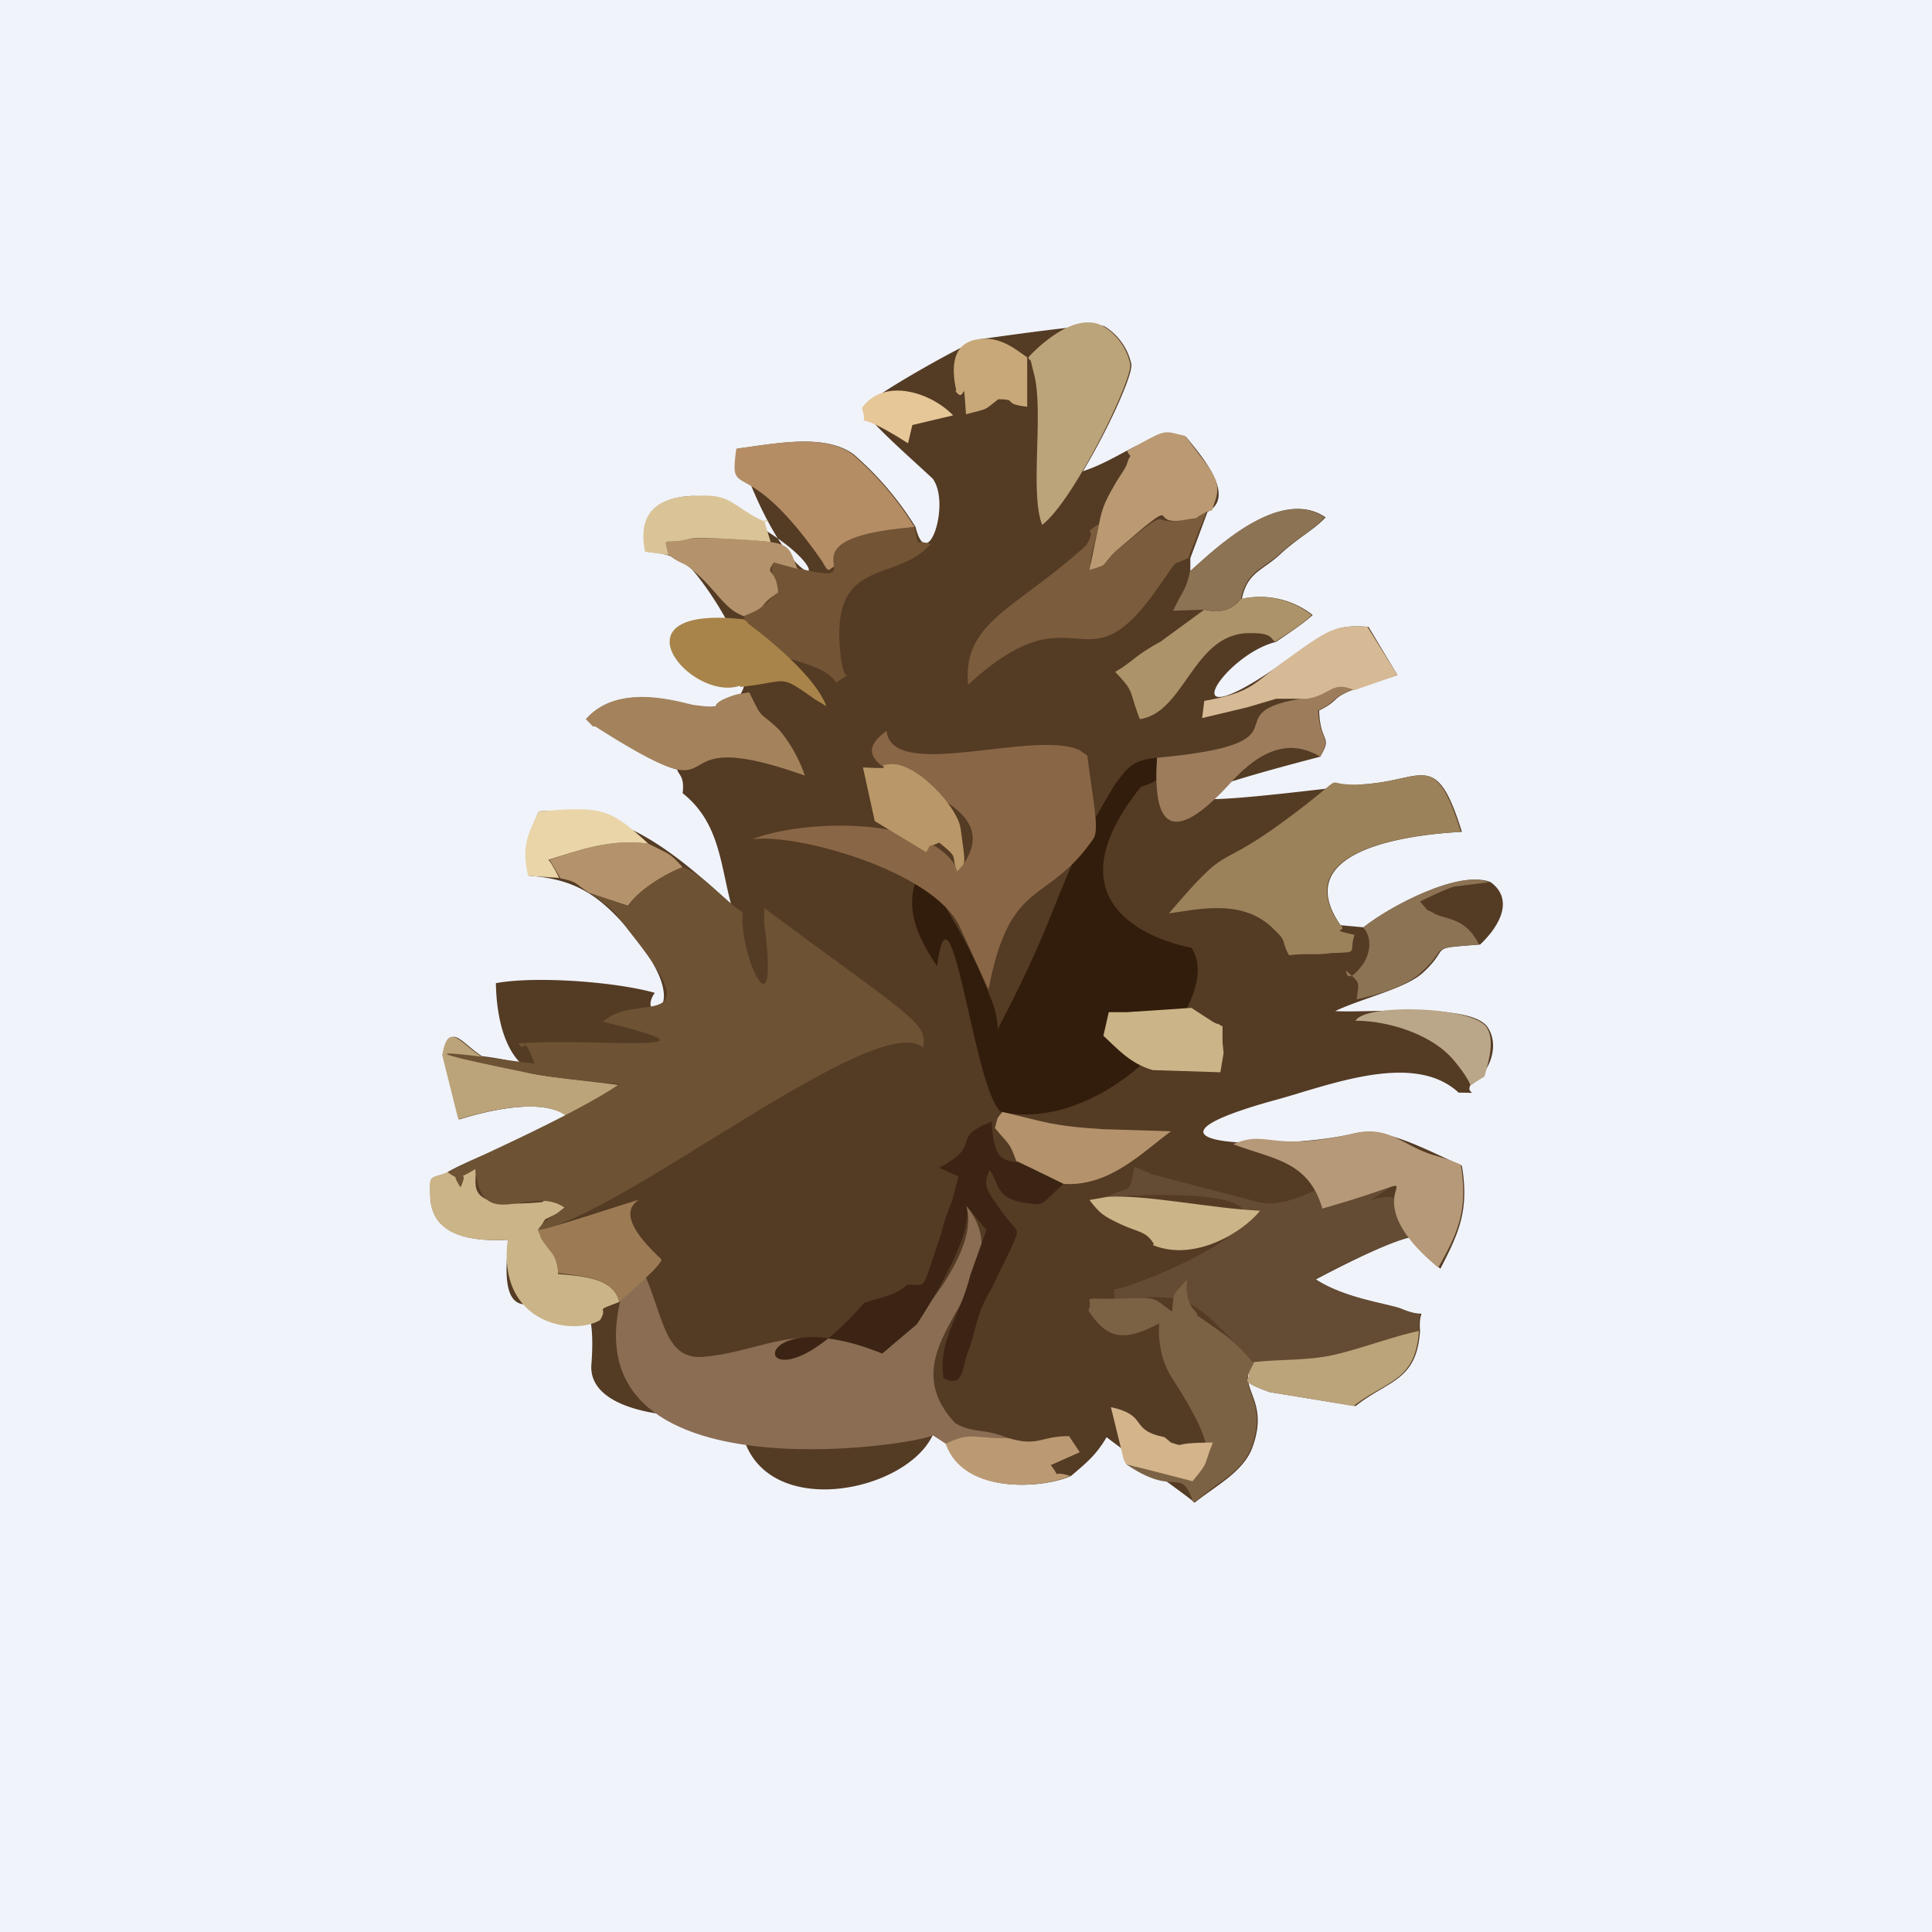 <!-- by TradingView --><svg width="18" height="18" viewBox="0 0 18 18" xmlns="http://www.w3.org/2000/svg"><path fill="#F0F3FA" d="M0 0h18v18H0z"/><path fill-rule="evenodd" d="M5.93 8.75c.57.73-.02.78.17.5-.35-.1-1.1-.16-1.48-.09.02.99.64.77-.13.68-.2-.13-.3-.33-.35 0l.14.59c.25-.08.85-.23 1.05.01-.17.05-1.1.42-1.15.48-.16.07-.18 0-.17.25.03.35.4.4.73.38-.18 1.4.88-.28.77 1.16-.04.49.96.54 1.38.45.03 1.05 1.53.79 1.8.21l.13.08c.17.49.93.41 1.16.3.14-.12.23-.19.33-.36.18.14.81.59.82.61.2-.16.46-.29.54-.52.12-.33-.02-.47-.04-.61.01.02.06.05.2.1l.8.13c.3-.24.57-.23.6-.7-.02-.26.11-.1-.17-.2-.14-.06-.52-.1-.8-.28.17-.09.8-.42.96-.4.06.2.07.19.2.3.17-.33.27-.54.2-.96-.3-.13-.72-.37-1-.3-.67.16-2.3.13-.78-.3.5-.13 1.32-.48 1.75-.08.23 0 .06.02.11-.07.17-.1.28-.36.16-.54-.16-.23-1.07-.13-1.42-.15.25-.12.66-.21.82-.36.27-.25.02-.22.53-.26.14-.13.34-.4.1-.58-.28-.12-.94.22-1.18.42l-.22-.02c-.44-.63.41-.83 1.13-.87-.23-.74-.35-.5-.84-.45-.85.09-2.9.38-.48-.25.12-.2 0-.12-.01-.43.2-.1.1-.11.33-.2l.4-.13-.27-.45c-.3-.02-.36.02-.76.31-1.14.81-.6-.05-.1-.17.1-.07.24-.16.34-.25a.79.79 0 0 0-.66-.15c.05-.24.18-.26.34-.4.18-.17.33-.24.44-.36-.42-.29-1.03.3-1.26.5V5.2l.16-.43c.28-.15-.08-.55-.2-.7-.33-.08-.59.2-.96.32.24-.4.47-.91.45-1a.55.55 0 0 0-.25-.35c-.06-.04-1 .1-1.16.12-.1.02-1 .52-1.09.64.03.11.46.48.65.66.17.23-.05.9-.16.45a2.95 2.95 0 0 0-.58-.68c-.27-.19-.7-.1-1.08-.05.6 1.79 1.3 1.1-.4.44-.36.01-.52.18-.45.52.2.02.23.03.4.14.1.07 1.08 1.4.07 1.3-.07 0-.7-.25-1.03.12.13.13.03.02.13.09.4.25.6.35.72.38.01.05.07.06.05.22.34.27.35.65.45 1.03-.5-.45-1.02-.92-1.79-.86-.1.23-.16.33-.09.6.47.03.7.22 1 .59Zm5.7 4.05c.02.02 0 .03 0 .05a.2.2 0 0 1 0-.05Z" fill="#543B24"/><path d="M6.57 12.64c-.43.05-.38-.49-.65-.93-1.04 2.36 2.73 1.74 2.77 1.66l.12.08c.24-.1.24-.05.59-.05-.25-.1-.32-.04-.5-.14-.7-.75.68-1.32.1-2.03.14.4-.45 1.1-.78 1.38-.8-.32-1.06-.03-1.65.03Z" fill="#8B6D53"/><path d="m11.65 11.18-.92-.24-.16-.07c-.06.29-.03.16-.25.28 2.8-.16.14.9.06.86v.09c.7-.03.67-.08 1.3.6.28-.04.54-.02.8-.09.24-.06.54-.17.74-.2-.02-.27.11-.1-.17-.22-.14-.05-.52-.09-.8-.27.17-.09.8-.42.96-.4 0 0 .23-.03-.07-.26-.15-.12-.18-.13-.37-.08.2-.13.26-.13.37-.42-.87.24-1.1.55-1.49.42Z" fill="#644B33"/><path d="M9.2 9.22c-.2-.49-.35-.69-.6-1.12l-.07.12c-.1.28.05.56.2.78.13-.97.35 1.2.6 1.36.98.21 2.1-1.05 1.77-1.53 0 0-1.48-.24-.47-1.5.02-.01.06-.01.14-.06l.01-.21c-.22.02-.27.08-.4.26-.58.96-.45 1.06-1.07 2.24l-.01.04c-.02-.2-.04-.22-.1-.38Z" fill="#321C0B"/><path d="M8.93 8.12c-.24-.54-1.49-.48-1.92-.3.4-.06 1.68.29 1.93.81l.27.59c.2-1.06.55-.78.98-1.41.05-.09 0-.31-.06-.77l-.07-.05c-.42-.2-1.75.3-1.8-.18-.66.47 1.32.52.67 1.3Z" fill="#896645"/><path d="M10.89 8.51c.28-.04.7-.14.98.15.13.12.06.1.14.24.15-.02.27 0 .39-.02.28-.01.16 0 .22-.17-.27-.06-.04-.02-.14-.1-.43-.62.41-.82 1.13-.86-.23-.74-.34-.5-.83-.45-.6.06-.07-.2-.83.36-.66.48-.47.16-1.06.85Z" fill="#9C825A"/><path d="m8.75 10.88.18.08-.06.23c-.04.1-.07.17-.1.3-.2.58-.12.47-.32.48-.1.1-.23.11-.4.17-1.04 1.2-1.23-.1.17.47l.32-.27s.56-.83.46-1.11l.19.23-.15.42c-.1.4-.3.6-.25.96.18.09.17-.07.22-.22.1-.27.08-.37.22-.6l.2-.41c.08-.2.06-.09-.13-.37-.15-.2-.12-.23-.08-.34.08.1.05.25.29.3.24.04.17.03.4-.17a4.34 4.34 0 0 0-.43-.2c-.13-.03-.22 0-.24-.38-.41.16-.06.2-.49.43Z" fill="#3B2414"/><path d="M10.24 4.88c-.19.13 0 0-.12.2-.63.58-1.16.71-1.1 1.3 1.03-.95 1.07.11 1.78-.92.19-.27.1-.18.27-.26l.17-.43c-.19.09-.01.04-.18.07-.4.08-.08-.18-.66.29-.36.34-.23.09-.16-.25Z" fill="#7B5C3C"/><path d="M10.38 12.1c-.35 0-.18-.02-.24.11.17.26.32.3.66.12 0 .01-.03.28.12.51.52.8.45 1.03-.43.8.48.33.5 0 .63.36l.09-.07c.17-.14.37-.23.45-.45.14-.39-.07-.5-.03-.68l.05-.1c-.2-.23-.26-.26-.52-.44l-.02-.04c-.04-.04-.1-.11-.08-.3-.14.16-.12.1-.14.3-.19-.13-.1-.14-.54-.12Z" fill="#7C6244"/><path d="M7.72 5.31c.03 0 .4-.36.8-.4a2.95 2.95 0 0 0-.58-.68c-.27-.19-.7-.1-1.08-.05-.07.52.07 0 .8 1.05.04.07.04.07.06.08Z" fill="#B48D65"/><path d="M11.49 10.66c.36.14.7.15.83.6 1.37-.39.1-.26 1.08.55.18-.32.28-.53.21-.96a2.1 2.1 0 0 0-.26-.09c-.29-.09-.41-.28-.74-.2-.77.18-.8-.04-1.12.1Z" fill="#B69978"/><path d="M5.59 12.3c.09-.14-.08-.07.18-.17-.05-.22-.33-.24-.57-.26 0-.3-.28-.28-.12-.51.12-.06.08-.03.18-.11-.15-.11-.21-.05-.21-.05-.75.07-.6-.16-.62-.31-.24.14-.05-.02-.14.17-.1-.16.02-.05-.12-.14-.16.07-.18 0-.16.25.02.35.39.4.72.38-.1.78.6.9.86.75Z" fill="#CBB488"/><path d="M7.5 7.23a1.35 1.35 0 0 0-.24-.43c-.21-.2-.14-.07-.28-.35l-.12.02c-.35.11-.04.14-.38.1-.07 0-.7-.24-1.02.13.12.13.02.02.12.09 1.39.88.42-.1 1.93.44Z" fill="#A4835C"/><path d="M9.58 3.33c.04.08 0-.06.05.14.1.35-.04 1.12.08 1.42.3-.23.85-1.37.82-1.5a.55.55 0 0 0-.25-.35c-.25-.14-.58.16-.7.29Z" fill="#BBA37A"/><path d="M7.21 5.24c-.1.14.22.28-.28.5 0 .06.03.03.04.07.11.39.66.3.82.55l.12-.08s-.05.08-.08-.19c-.1-.92.52-.65.84-1.02-.15-.06-.1.07-.15-.16-1.48.12-.1.65-1.3.33Z" fill="#735434"/><path d="M10.78 7.06c-.05.73.2.76.67.25.23-.26.52-.46.85-.26.11-.2 0-.12-.02-.43.2-.1.1-.11.34-.2-.21-.08-.2.05-.44.08-.95.14.11.42-1.4.56Z" fill="#9C7C5B"/><path d="M10.5 4.2c.05.1.04-.01 0 .12-.01.04-.07.12-.1.17-.08.14-.13.22-.16.39l-.09.43c.2-.06.09-.03.25-.18l.26-.22c.3-.24.05 0 .4-.07.17-.03 0 .02.18-.07.08-.04.03.04.08-.1.06-.16-.02-.26-.09-.36l-.19-.25c-.19-.04-.16-.07-.43.08l-.11.06Z" fill="#BB9A73"/><path d="m11.22 5.68-.41.3c-.24.13-.25.18-.42.28.19.2.12.16.23.44.41-.06.49-.76.98-.8.25-.01.23.04.28.08.1-.07.25-.16.34-.25a.79.79 0 0 0-.66-.15c-.02.02-.11.16-.34.1Z" fill="#AC9369"/><path d="m11.22 6.53-.02.16.42-.1.27-.08h.29c.23-.04.23-.17.44-.08l.4-.14-.28-.45c-.3-.02-.36.02-.76.31-.3.21-.3.3-.76.38Z" fill="#D6BA96"/><path d="M6.9 6.4c.47-.05.34-.13.7.12l.1.06c-.13-.34-.73-.77-.73-.77 0-.02-.03-.03-.04-.04-1.26-.14-.5.77-.04.62Z" fill="#A8844A"/><path d="m9.48 10.82.43.21c.43.03.75-.31 1-.49l-.64-.02c-.48-.03-.54-.07-.93-.16-.06.07-.04.04-.07.15.13.16.13.12.2.31Z" fill="#B4936C"/><path d="m11.68 12.7-.05.1c.03.06-.12.06.2.17l.78.13c.31-.24.58-.23.61-.7-.2.04-.5.15-.74.21-.26.07-.52.05-.8.08Z" fill="#BBA37A"/><path d="M12.7 8.64c.1.11.05.27 0 .34-.16.22-.16.06-.16.06.14.13.12.1.1.27.2-.04.48-.13.6-.25.28-.25.03-.22.54-.26-.12-.24-.28-.23-.4-.28-.14-.08-.04 0-.15-.12.04-.02.24-.12.32-.14l.32-.04c-.27-.12-.92.22-1.17.42Z" fill="#8C7354"/><path d="m5.32 10.44.13-.1.03-.03.29-.2c-.2-.03-.64-.07-.83-.11a10 10 0 0 1-.32-.09c-.3-.1-.43-.46-.5-.08l.15.6c.25-.08.85-.23 1.05.01Z" fill="#BBA37A"/><path d="M11.09 5.31c-.04.2-.08.2-.16.38l.3-.01c.22.06.3-.08.33-.1.05-.24.18-.27.34-.4.18-.17.34-.24.44-.36-.42-.29-1.03.3-1.25.5Z" fill="#8C7354"/><path d="M5.01 11.46c.1.24.18.19.19.4.24.03.52.05.57.27.06-.06.42-.36.39-.4-.25-.23-.38-.44-.21-.55-.03 0-.79.26-.94.28Z" fill="#9C7B54"/><path d="m10.74 9.97.63.02.03-.18-.01-.1v-.15c-.02 0-.04-.03-.05-.02l-.04-.02-.2-.13-.6.04h-.17l-.05.22c.13.12.25.26.46.32Z" fill="#CBB488"/><path d="M6.23 5.17c.09.07.1.06.17.1.27.2.33.4.53.47.25-.1.12-.09.32-.22-.02-.24-.13-.15-.04-.28l.22.06c-.07-.17-.06-.22-.25-.25a4.8 4.8 0 0 0-.77-.03c-.23.07-.23-.05-.18.15Z" fill="#B4936C"/><path d="m8.04 7.15.11.5.48.29c.06-.1-.01-.03.12-.09.2.16.1.11.17.27.08-.1.08-.03.03-.4-.03-.21-.42-.62-.65-.6-.2.01.12.05-.26.03Z" fill="#B99768"/><path d="M10.74 11.6c.39.16.84-.12 1-.32-.45-.02-1.05-.15-1.42-.13l-.17.03c.1.13.13.15.3.23.15.07.23.06.3.18Z" fill="#CBB488"/><path d="M5.21 8.18c.18.04.13.04.28.14l.36.12c.12-.18.44-.34.51-.36-.09-.1-.12-.12-.18-.15l-.14-.07c-.37-.05-.66.07-.92.15l.1.17Z" fill="#B4936C"/><path d="M8.81 13.45c.17.49.93.41 1.16.3-.24-.07-.04.08-.18-.1l.27-.12-.1-.15c-.27 0-.28.1-.56.02-.35 0-.35-.06-.59.05Z" fill="#BB9A73"/><path d="M6.23 5.17c-.05-.2-.05-.08.19-.15.09-.02.61.01.76.03l-.06-.2c.06-.02.06.06-.13-.06-.2-.12-.22-.19-.53-.17-.36.01-.52.18-.45.52l.22.03Z" fill="#DAC497"/><path d="M5.21 8.18s-.07-.14-.1-.17c.27-.08.56-.2.93-.15-.36-.33-.43-.35-1.02-.3-.11.23-.16.33-.1.6l.3.02Z" fill="#E9D5A8"/><path d="M8.9 3.64c.1.15.07-.2.1.22.22-.06.16-.03.3-.14.2 0 .02.04.27.07v-.46c-.1-.07-.25-.2-.45-.17-.25.03-.26.26-.21.48Z" fill="#C8A878"/><path d="m13.7 10.11.13-.08c.04-.14.1-.34.02-.46-.14-.2-1.14-.22-1.22-.06.3 0 .67.12.87.32.06.06.17.2.2.28Z" fill="#BAA688"/><path d="m10.47 13.6.02.04.62.16c.16-.19.1-.14.19-.36-.42 0-.23.05-.39 0l-.06-.05c-.34-.07-.14-.2-.5-.28l.12.49Z" fill="#D3B48B"/><path d="m8.46 4.13.04-.17.38-.09c-.2-.21-.64-.36-.85-.07.08.25-.15-.04.43.33Z" fill="#E6C798"/><path d="M5.5 8.32c.27.2.19.14.42.43.69.88-.02.49-.3.77 1.28.31-.08.15-.79.2.07.12.03-.13.15.19-.18-.02-1.72-.25-.04.09.2.04.62.08.83.1-.43.3-1.59.8-1.6.82.14.1.02-.02.12.14.1-.2-.1-.02.14-.17.05.62.51.14.83.36-.11.1-.16.08-.25.21.76-.11 3.16-2.07 3.59-1.7.05-.23-.12-.29-1.48-1.3v.14c.15 1.12-.24.3-.2-.1-.2-.13-.37-.36-.56-.42-.07.02-.4.18-.5.36l-.37-.12Z" fill="#6D5334"/></svg>